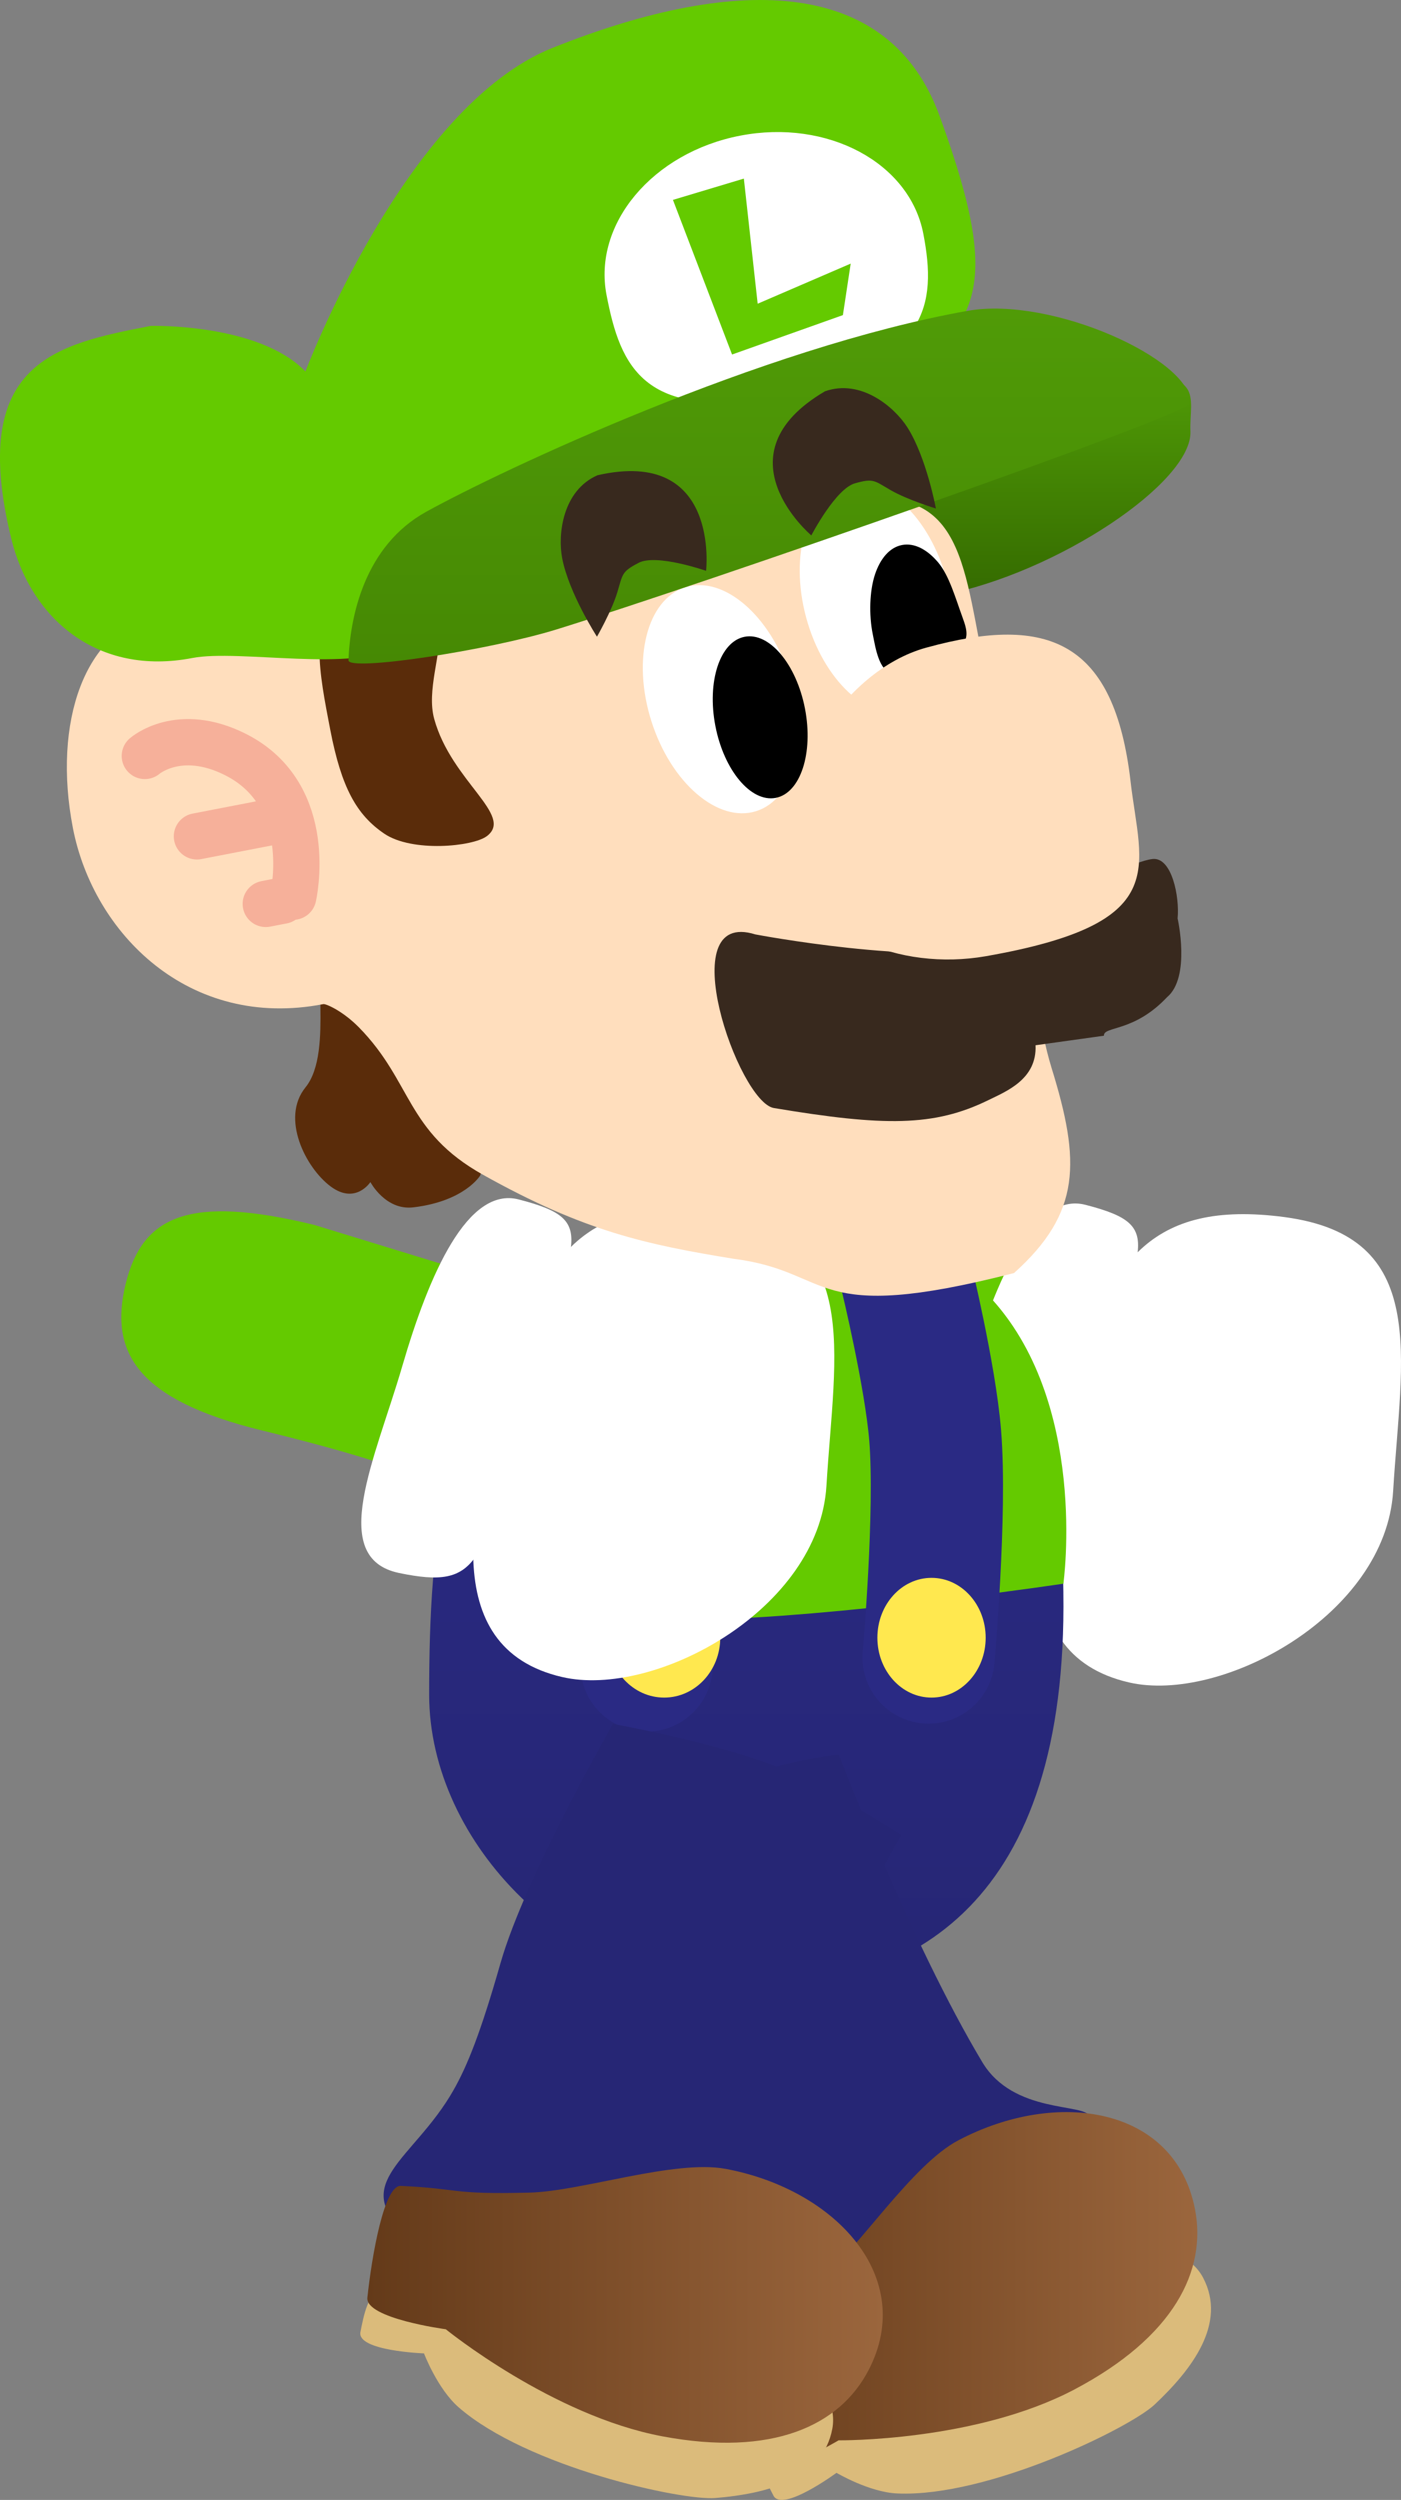 <svg version="1.1" xmlns="http://www.w3.org/2000/svg" xmlns:xlink="http://www.w3.org/1999/xlink" width="105.951" height="188.927" viewBox="0,0,105.951,188.927"><rect x="0" y="0" width="105.951" height="188.927" fill="#808080" stroke="none"/><defs><linearGradient x1="245.389" y1="180.356" x2="245.389" y2="235.947" gradientUnits="userSpaceOnUse" id="color-1"><stop offset="0" stop-color="#2a2a84"/><stop offset="1" stop-color="#262675"/></linearGradient><linearGradient x1="242.727" y1="258.676" x2="279.497" y2="258.676" gradientUnits="userSpaceOnUse" id="color-2"><stop offset="0" stop-color="#643a19"/><stop offset="1" stop-color="#9b663d"/></linearGradient><linearGradient x1="216.728" y1="259.771" x2="255.708" y2="259.771" gradientUnits="userSpaceOnUse" id="color-3"><stop offset="0" stop-color="#643a19"/><stop offset="1" stop-color="#9b663d"/></linearGradient><linearGradient x1="265.956" y1="114.167" x2="265.956" y2="130.743" gradientUnits="userSpaceOnUse" id="color-4"><stop offset="0" stop-color="#509b07"/><stop offset="1" stop-color="#346a00"/></linearGradient><linearGradient x1="247.137" y1="108.901" x2="247.137" y2="135.725" gradientUnits="userSpaceOnUse" id="color-5"><stop offset="0" stop-color="#509b07"/><stop offset="1" stop-color="#468904"/></linearGradient></defs><g transform="translate(-188.949,-85.582)"><g data-paper-data="{&quot;isPaintingLayer&quot;:true}" fill="none" fill-rule="nonzero" stroke="none" stroke-width="none" stroke-linecap="none" stroke-linejoin="miter" stroke-miterlimit="10" stroke-dasharray="" stroke-dashoffset="0" font-family="none" font-weight="none" font-size="none" text-anchor="none" style="mix-blend-mode: normal"><g data-paper-data="{&quot;origPos&quot;:null,&quot;origRot&quot;:0}" stroke="none" stroke-width="0" stroke-linecap="butt"><path d="M267.008,182.061l-3.956,15.455c0,0 -1.974,-1.121 -11.431,-3.426c-9.457,-2.305 -11.572,-5.909 -10.313,-11.073c1.259,-5.165 4.809,-6.764 14.267,-4.459z" data-paper-data="{&quot;origRot&quot;:0,&quot;origPos&quot;:null}" fill="#64ca00"/><g data-paper-data="{&quot;origPos&quot;:null}" fill="#ffffff"><path d="M286.096,177.562c11.017,1.465 8.828,10.484 8.209,20.71c-0.567,9.372 -12.979,16.068 -19.975,14.456c-9.644,-2.222 -6.879,-13.517 -4.239,-22.527c2.639,-9.01 5.718,-14.007 16.005,-12.639z" data-paper-data="{&quot;origRot&quot;:0,&quot;origPos&quot;:null}"/><path d="M271.036,176.633c6.631,1.712 3.727,3.077 0.271,16.125c-3.034,11.454 -3.205,13.369 -9.316,12.105c-5.463,-1.13 -1.791,-8.675 0.237,-15.634c2.029,-6.959 4.936,-13.596 8.808,-12.596z" data-paper-data="{&quot;origRot&quot;:0,&quot;origPos&quot;:null}"/></g></g><g data-paper-data="{&quot;origPos&quot;:null}"><path d="M269.366,205.928c0.335,23.368 -11.23,30.019 -24.238,30.019c-13.008,0 -23.724,-11.078 -23.724,-22.294c0,-12.167 1.129,-21.852 8.412,-29.596c5.426,-5.769 13.246,-3.072 20.28,-3.072c13.008,0 18.942,2.036 19.271,24.942z" data-paper-data="{&quot;origPos&quot;:null}" fill="url(#color-1)" stroke="none" stroke-width="0" stroke-linecap="butt"/><path d="M269.366,205.266c0,0 -14.769,2.207 -25.18,2.649c-9.55,0.405 -19.185,-3.752 -19.185,-3.752c0,0 -0.845,-15.225 5.982,-21.146c4.467,-3.873 9.49,-5.142 15.944,-5.342c6.454,-0.2 13.471,2.361 16.72,5.752c7.674,8.011 5.72,21.839 5.72,21.839z" data-paper-data="{&quot;origPos&quot;:null}" fill="#64ca00" stroke="none" stroke-width="0" stroke-linecap="butt"/><path d="M257.468,181.97c0,0 1.833,7.549 2.203,12.088c0.475,5.83 -0.497,16.785 -0.497,16.785" data-paper-data="{&quot;origPos&quot;:null,&quot;origRot&quot;:0}" fill="none" stroke="#2a2a84" stroke-width="10" stroke-linecap="round"/><path d="M239.047,182.531c0,0 1.062,7.791 0.974,12.354c-0.113,5.86 -2.173,16.562 -2.173,16.562" data-paper-data="{&quot;origPos&quot;:null}" fill="none" stroke="#2a2a84" stroke-width="10" stroke-linecap="round"/><path d="M234.936,209.349c0,-2.499 1.899,-4.525 4.241,-4.525c2.342,0 4.241,2.026 4.241,4.525c0,2.499 -1.899,4.525 -4.241,4.525c-2.342,0 -4.241,-2.026 -4.241,-4.525z" data-paper-data="{&quot;origPos&quot;:null}" fill="#ffe84f" stroke="none" stroke-width="0" stroke-linecap="butt"/><path d="M255.301,209.349c0,-2.499 1.833,-4.525 4.095,-4.525c2.262,0 4.095,2.026 4.095,4.525c0,2.499 -1.833,4.525 -4.095,4.525c-2.262,0 -4.095,-2.026 -4.095,-4.525z" data-paper-data="{&quot;origPos&quot;:null}" fill="#ffe84f" stroke="none" stroke-width="0" stroke-linecap="butt"/></g><g data-paper-data="{&quot;origPos&quot;:null,&quot;origRot&quot;:0}" stroke="none" stroke-width="0" stroke-linecap="butt"><path d="M263.238,241.429c2.35,3.918 7.749,3.091 8.085,4.072c1.361,3.971 0.982,7.475 -4.186,12.409c-6.403,6.112 -12.584,8.734 -21.427,8.333c-6.023,-0.273 -3.211,-4.739 -4.121,-10.699c-0.327,-2.139 -1.11,-4.748 -3.194,-9.769c-2.606,-6.278 -5.139,-18.88 -5.139,-18.88c0,0 4.337,-3.206 8.955,-5.733c4.594,-2.45 10.173,-2.98 10.173,-2.98c0,0 5.42,14.189 10.854,23.247z" data-paper-data="{&quot;origPos&quot;:null}" fill="#262675"/><path d="M279.934,257.716c1.819,3.448 -0.832,6.924 -3.674,9.593c-1.862,1.749 -12.592,7.016 -19.455,6.711c-2.131,-0.094 -4.595,-1.561 -4.595,-1.561c0,0 -4.1,3.022 -4.767,1.727c-0.53,-1.028 -1.474,-2.756 -0.763,-3.81c3.06,-4.536 13.167,-9.862 18.006,-12.416c6.643,-3.505 13.47,-3.615 15.248,-0.245z" data-paper-data="{&quot;origPos&quot;:null}" fill="#dbbb7b"/><path d="M279.315,252.505c0.921,4.674 -1.596,9.69 -9.106,13.653c-7.51,3.963 -17.842,3.847 -17.842,3.847c0,0 -5.286,3.155 -6.132,1.818c-1.751,-2.767 -4.289,-7.45 -3.278,-8.181c3.734,-2.697 3.261,-1.749 7.941,-5.661c3.03,-2.533 7.019,-8.798 10.511,-10.641c7.51,-3.963 16.389,-2.529 17.905,5.166z" data-paper-data="{&quot;origPos&quot;:null}" fill="url(#color-2)"/></g><g data-paper-data="{&quot;origPos&quot;:null,&quot;origRot&quot;:0}" stroke="none" stroke-width="0" stroke-linecap="butt"><path d="M248.952,246c-0.598,4.53 4.144,7.241 3.797,8.218c-1.405,3.956 -3.881,6.464 -10.998,7.111c-8.816,0.802 -15.285,-0.99 -21.959,-6.806c-4.545,-3.961 0.434,-5.708 3.429,-10.94c1.075,-1.878 2.085,-4.408 3.577,-9.635c1.865,-6.536 8.506,-18.086 8.506,-18.086c0,0 7.463,1.341 12.22,3.172c3.754,1.445 9.587,5.224 9.587,5.224c0,0 -6.777,11.27 -8.159,21.742z" data-paper-data="{&quot;origPos&quot;:null}" fill="#262675"/><path d="M251.891,269.139c-0.72,3.831 -4.959,4.903 -8.844,5.225c-2.546,0.211 -14.223,-2.341 -19.407,-6.849c-1.61,-1.4 -2.626,-4.081 -2.626,-4.081c0,0 -5.09,-0.184 -4.807,-1.613c0.225,-1.134 0.56,-3.075 1.772,-3.458c5.218,-1.647 16.444,0.47 21.822,1.481c7.382,1.388 12.795,5.549 12.091,9.295z" data-paper-data="{&quot;origPos&quot;:null}" fill="#dbbb7b"/><path d="M254.648,264.675c-2.186,4.232 -7.278,6.594 -15.623,5.024c-8.345,-1.569 -16.362,-8.088 -16.362,-8.088c0,0 -6.101,-0.818 -5.932,-2.391c0.35,-3.256 1.277,-8.501 2.523,-8.444c4.602,0.211 3.641,0.659 9.739,0.508c3.948,-0.098 10.969,-2.522 14.85,-1.792c8.345,1.569 14.405,8.215 10.805,15.183z" data-paper-data="{&quot;origPos&quot;:null}" fill="url(#color-3)"/></g><g data-paper-data="{&quot;origPos&quot;:null,&quot;origRot&quot;:0}" stroke="none" stroke-width="0" stroke-linecap="butt"><path d="M224.152,181.657l-3.956,15.455c0,0 -1.974,-1.121 -11.431,-3.426c-9.457,-2.305 -11.572,-5.909 -10.313,-11.073c1.259,-5.165 4.809,-6.764 14.267,-4.459z" data-paper-data="{&quot;origRot&quot;:0,&quot;origPos&quot;:null}" fill="#64ca00"/><g data-paper-data="{&quot;origPos&quot;:null}" fill="#ffffff"><path d="M243.24,177.157c11.017,1.465 8.828,10.484 8.209,20.71c-0.567,9.372 -12.979,16.068 -19.975,14.456c-9.644,-2.222 -6.879,-13.517 -4.239,-22.527c2.639,-9.01 5.718,-14.007 16.005,-12.639z" data-paper-data="{&quot;origRot&quot;:0,&quot;origPos&quot;:null}"/><path d="M228.18,176.228c6.631,1.712 3.727,3.077 0.271,16.125c-3.034,11.454 -3.205,13.369 -9.316,12.105c-5.463,-1.13 -1.791,-8.675 0.237,-15.634c2.029,-6.959 4.936,-13.596 8.808,-12.596z" data-paper-data="{&quot;origRot&quot;:0,&quot;origPos&quot;:null}"/></g></g><g data-paper-data="{&quot;origPos&quot;:null,&quot;origRot&quot;:0}"><path d="M278.976,118.178c0.162,3.832 -10.042,10.7 -18.79,12.392c-7.049,1.363 -6.584,-5.607 -7.276,-9.186c-0.692,-3.579 13.274,-5.469 20.323,-6.831c7.049,-1.363 5.637,1.145 5.743,3.626z" data-paper-data="{&quot;origPos&quot;:null}" fill="url(#color-4)" stroke="none" stroke-width="0" stroke-linecap="butt"/><path d="M216.961,174.914c0,0 -1.124,1.738 -3.014,0.326c-1.89,-1.412 -3.785,-5.156 -1.894,-7.484c2.261,-2.785 0.089,-10.261 1.979,-8.849c0,0 6.234,0.122 7.396,3.657c0,0 4.548,9.978 3.837,11.852c0,0 -1.155,1.941 -5.053,2.409c-2.112,0.254 -3.252,-1.91 -3.252,-1.91z" data-paper-data="{&quot;origRot&quot;:0,&quot;origPos&quot;:null}" fill="#5a2c0a" stroke="none" stroke-width="0" stroke-linecap="butt"/><path d="M212.236,133.405c4.427,0.17 36.154,-9.198 41.904,-9.981c8.506,-1.159 7.648,6.887 9.868,15.18c2.552,9.535 2.447,21.162 4.474,27.712c2.174,7.026 2.241,10.914 -2.848,15.475c-15.592,3.99 -13.5,-0.1 -21.211,-1.079c-6.578,-1.075 -11.286,-2.06 -18.959,-6.356c-5.824,-3.262 -5.321,-6.995 -9.351,-11.112c-1.235,-1.262 -2.518,-1.815 -2.709,-1.778c-10.182,1.968 -17.405,-5.36 -18.943,-13.313c-1.537,-7.953 0.85,-15.103 6.544,-16.203c5.694,-1.101 9.691,1.395 11.23,1.454z" data-paper-data="{&quot;origPos&quot;:null}" fill="#ffdebd" stroke="none" stroke-width="0" stroke-linecap="butt"/><path d="M260.532,129.371c1.274,4.733 -0.071,9.21 -3.005,9.999c-2.933,0.789 -6.344,-2.408 -7.618,-7.141c-1.274,-4.733 0.071,-9.21 3.005,-9.999c2.933,-0.789 6.344,2.408 7.618,7.141z" data-paper-data="{&quot;origPos&quot;:null,&quot;origRot&quot;:0}" fill="#ffffff" stroke="none" stroke-width="0" stroke-linecap="butt"/><path d="M221.786,139.912c1.297,4.717 6.066,7.296 3.979,8.861c-1.063,0.797 -5.647,1.24 -7.752,-0.186c-2.105,-1.426 -3.245,-3.495 -4.084,-7.833c-0.839,-4.338 -1.667,-8.537 1.023,-9.161c11.326,-2.626 5.663,4.058 6.834,8.318z" data-paper-data="{&quot;origPos&quot;:null}" fill="#5a2c0a" stroke="none" stroke-width="0" stroke-linecap="butt"/><path d="M248.696,136.757c1.485,4.671 0.341,9.204 -2.554,10.124c-2.895,0.92 -6.445,-2.121 -7.93,-6.792c-1.485,-4.671 -0.341,-9.204 2.554,-10.124c2.895,-0.92 6.445,2.121 7.93,6.792z" data-paper-data="{&quot;origPos&quot;:null,&quot;origRot&quot;:0}" fill="#ffffff" stroke="none" stroke-width="0" stroke-linecap="butt"/><path d="M245.261,133.705c0.935,-0.181 1.913,0.338 2.74,1.321c0.826,0.983 1.5,2.432 1.825,4.111c0.325,1.68 0.239,3.275 -0.161,4.495c-0.401,1.22 -1.115,2.066 -2.05,2.247c-0.935,0.181 -1.913,-0.338 -2.74,-1.321c-0.826,-0.983 -1.5,-2.432 -1.825,-4.111c-0.325,-1.68 -0.239,-3.275 0.161,-4.495c0.401,-1.22 1.115,-2.066 2.05,-2.247z" data-paper-data="{&quot;origPos&quot;:null}" id="ID0.2989244391210377" fill="#000000" stroke="none" stroke-width="1" stroke-linecap="butt"/><path d="M257.161,126.77c0.935,-0.181 1.913,0.338 2.74,1.321c0.826,0.983 1.312,2.704 1.825,4.111c0.184,0.513 0.48,1.255 0.194,1.796c-0.365,0.658 -1.096,1.081 -1.755,1.46c-1.184,0.494 -2.501,1.54 -3.704,1.123c-1.059,-0.386 -1.28,-1.93 -1.51,-3.069c-0.298,-1.471 -0.239,-3.275 0.161,-4.495c0.401,-1.22 1.115,-2.066 2.05,-2.247z" data-paper-data="{&quot;origPos&quot;:null}" id="ID0.2989244391210377" fill="#000000" stroke="none" stroke-width="1" stroke-linecap="round"/><path d="M259.997,94.321c5.189,14.218 2.515,15.601 -4.461,21.822c-10.164,9.065 -25.458,10.584 -36.7,18.271c-2.952,2.018 -11.819,0.215 -15.33,0.894c-7.181,1.388 -12.225,-2.961 -13.704,-9.016c-3.261,-13.357 3.368,-14.693 10.549,-16.081c0,0 8.156,-0.218 11.697,3.447c0,0 7.536,-20.013 18.698,-24.463c14.369,-5.729 25.523,-5.084 29.25,5.127z" data-paper-data="{&quot;origPos&quot;:null}" fill="#64ca00" stroke="none" stroke-width="0" stroke-linecap="butt"/><path d="M258.774,103.24c1.038,5.368 0.382,9.685 -10.099,12.036c-11.065,2.482 -12.819,-2.036 -13.857,-7.404c-1.038,-5.368 3.484,-10.757 10.099,-12.036c6.615,-1.279 12.819,2.036 13.857,7.404z" data-paper-data="{&quot;origPos&quot;:null}" fill="#ffffff" stroke="none" stroke-width="0" stroke-linecap="butt"/><path d="M278.97,116.04c-0.033,0.881 -37.394,13.849 -47.924,17.107c-5.118,1.583 -15.777,3.211 -15.744,2.331c0.124,-3.256 1.189,-8.627 5.877,-11.219c5.666,-3.132 25.398,-12.427 40.964,-15.189c6.363,-1.129 16.95,3.715 16.827,6.971z" data-paper-data="{&quot;origPos&quot;:null}" fill="url(#color-5)" stroke="none" stroke-width="0" stroke-linecap="butt"/><path d="M244.311,112.374l-4.471,-11.686l5.363,-1.609l1.045,9.456l7.035,-3.031l-0.589,3.891z" data-paper-data="{&quot;origPos&quot;:null}" fill="#64ca00" stroke="none" stroke-width="0" stroke-linecap="butt"/><path d="M267.262,164.575c0.119,2.572 -2.223,3.488 -3.568,4.147c-4.105,2.012 -7.889,1.989 -16.22,0.597c-2.697,-0.45 -7.796,-15.127 -1.399,-13.12c0,0 12.644,2.4 18.442,0.933c0,0 8.607,-6.258 11.578,-6.631c1.473,-0.185 2.072,2.862 1.911,4.49c0,0 1.014,4.446 -0.805,5.958c-2.521,2.671 -4.802,2.161 -4.768,2.905z" data-paper-data="{&quot;origPos&quot;:null}" fill="#38291e" stroke="none" stroke-width="0" stroke-linecap="butt"/><path d="M274.45,144.653c0.765,6.593 3.218,10.709 -10.945,13.192c-6.528,1.145 -13.572,-1.712 -14.685,-7.474c-1.114,-5.761 3.788,-14.085 10.178,-15.845c9.31,-2.564 14.229,-0.421 15.453,10.126z" data-paper-data="{&quot;origPos&quot;:null}" fill="#ffdebd" stroke="none" stroke-width="0" stroke-linecap="butt"/><g data-paper-data="{&quot;origPos&quot;:null}" fill="none" stroke="#f6b09a" stroke-width="3.5" stroke-linecap="round"><path d="M199.902,142.71c0,0 2.581,-2.261 6.86,-0.104c6.136,3.093 4.363,10.739 4.363,10.739" data-paper-data="{&quot;origPos&quot;:null}"/><path d="M203.842,148.787l5.891,-1.139" data-paper-data="{&quot;origPos&quot;:null}"/><path d="M209.048,153.892l1.262,-0.244" data-paper-data="{&quot;origPos&quot;:null}"/></g><path d="M237.22,128.131c-1.273,0.664 -1.172,0.842 -1.587,2.217c-0.428,1.418 -1.538,3.352 -1.538,3.352c0,0 -2.12,-3.284 -2.631,-5.928c-0.347,-1.795 0.024,-5.112 2.669,-6.274c9.297,-2.124 8.214,7.223 8.214,7.223c0,0 -3.798,-1.326 -5.127,-0.591z" data-paper-data="{&quot;origPos&quot;:null}" fill="#38291e" stroke="none" stroke-width="0" stroke-linecap="butt"/><path d="M253.634,122.1c-1.472,0.375 -3.328,3.945 -3.328,3.945c0,0 -7.196,-6.063 1.029,-10.89c2.723,-0.967 5.266,1.194 6.244,2.738c1.44,2.275 2.148,6.119 2.148,6.119c0,0 -2.135,-0.647 -3.418,-1.386c-1.244,-0.717 -1.293,-0.916 -2.675,-0.526z" data-paper-data="{&quot;origPos&quot;:null,&quot;index&quot;:null,&quot;origRot&quot;:0}" fill="#38291e" stroke="none" stroke-width="0" stroke-linecap="butt"/></g></g></g></svg>